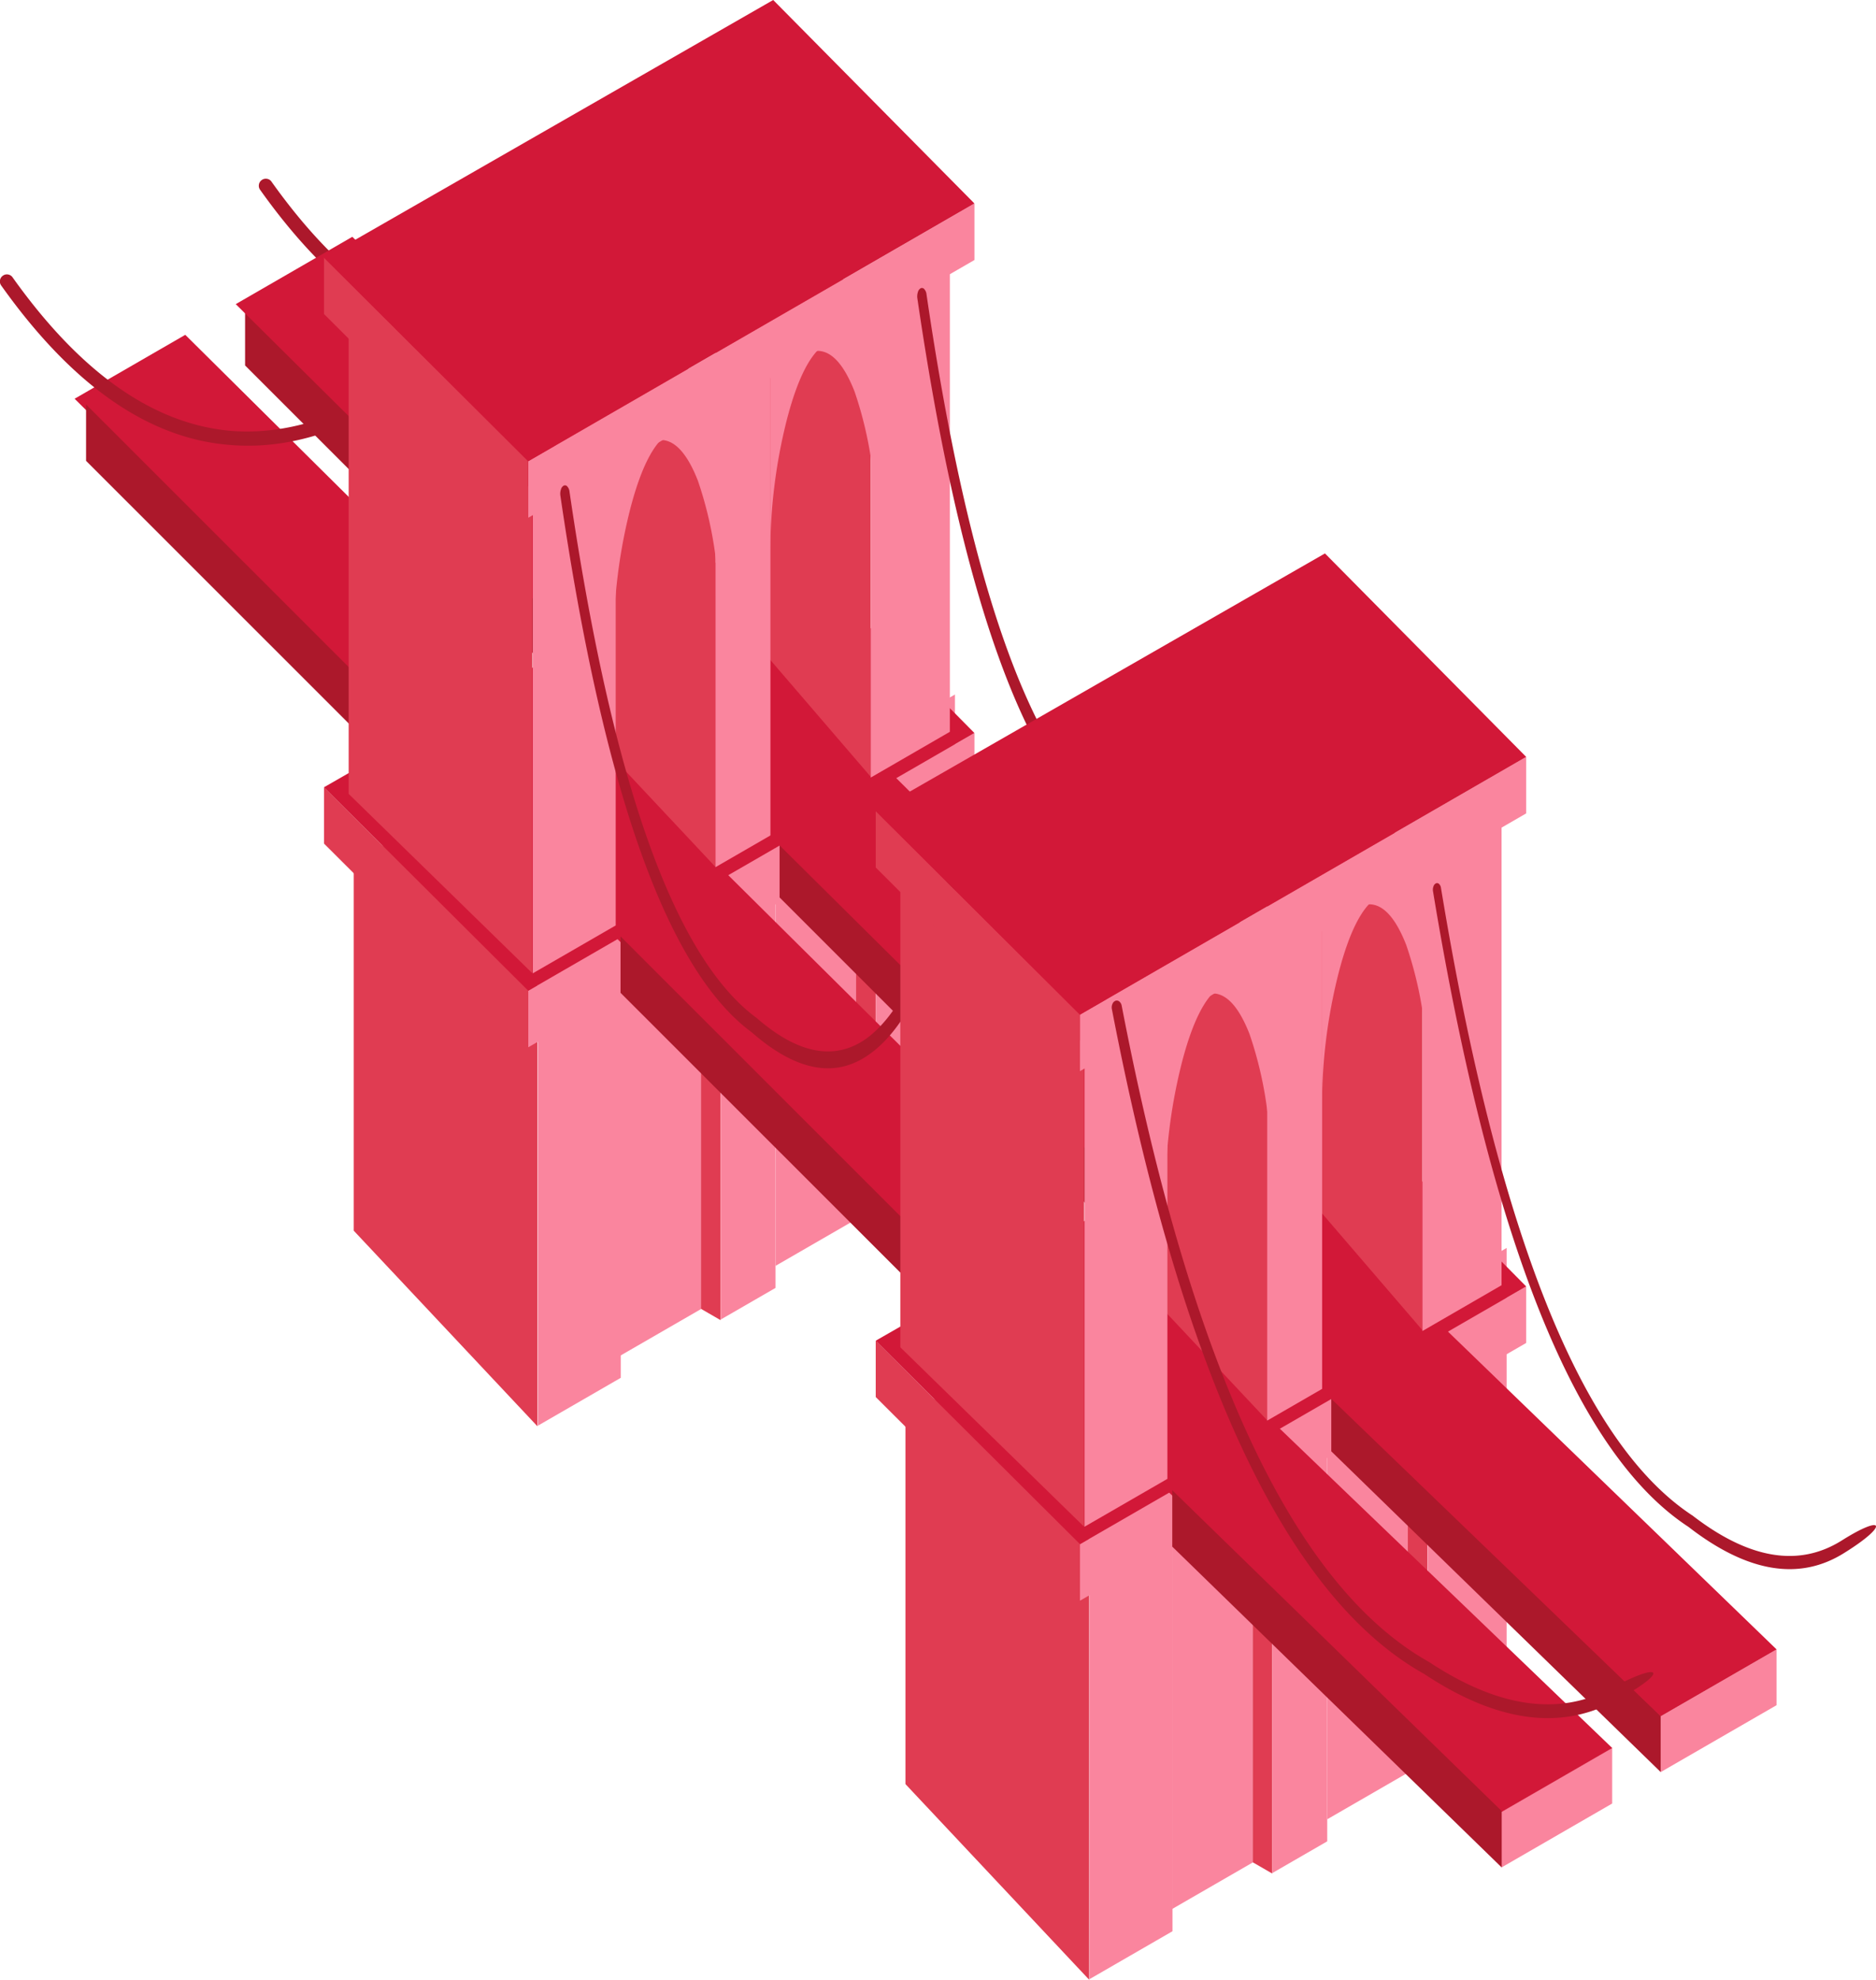 <svg xmlns="http://www.w3.org/2000/svg" xmlns:xlink="http://www.w3.org/1999/xlink" width="110.622" height="116.715" viewBox="0 0 110.622 116.715"><defs><style>.a{fill:#ac182b;}.a,.b,.c,.d,.e,.f,.g,.h,.i,.j,.k,.l,.m,.n,.o,.p,.q,.r,.s{fill-rule:evenodd;}.b{fill:#d21838;}.c{fill:#fa859e;}.d{fill:url(#a);}.e{fill:url(#b);}.f{fill:url(#c);}.g{fill:url(#d);}.h{fill:url(#e);}.i{fill:url(#f);}.j{fill:url(#g);}.k{fill:url(#h);}.l{fill:url(#i);}.m{fill:url(#j);}.n{fill:url(#k);}.o{fill:url(#l);}.p{fill:url(#m);}.q{fill:url(#n);}.r{fill:url(#o);}.s{fill:url(#p);}</style><linearGradient id="a" x1="57.948" y1="-31.919" x2="60.509" y2="-31.919" gradientUnits="objectBoundingBox"><stop offset="0.816" stop-color="#e03c52"/><stop offset="1" stop-color="#e03c52"/></linearGradient><linearGradient id="b" x1="11040.257" y1="-29.852" x2="11064.295" y2="-29.852" xlink:href="#a"/><linearGradient id="c" x1="9895.352" y1="-22.954" x2="9919.39" y2="-22.954" xlink:href="#a"/><linearGradient id="d" x1="38.59" y1="-201.398" x2="40.897" y2="-201.398" xlink:href="#a"/><linearGradient id="e" x1="59.929" y1="-1.228" x2="62.965" y2="-1.228" xlink:href="#a"/><linearGradient id="f" x1="68.948" y1="-6.954" x2="71.868" y2="-6.954" xlink:href="#a"/><linearGradient id="g" x1="57.904" y1="-11.707" x2="60.466" y2="-11.707" xlink:href="#a"/><linearGradient id="h" x1="38.59" y1="-255.805" x2="40.897" y2="-255.805" xlink:href="#a"/><linearGradient id="i" x1="62.636" y1="-31.595" x2="65.197" y2="-31.595" xlink:href="#a"/><linearGradient id="j" x1="11689.868" y1="-29.462" x2="11713.906" y2="-29.462" xlink:href="#a"/><linearGradient id="k" x1="10544.969" y1="-22.565" x2="10569.007" y2="-22.565" xlink:href="#a"/><linearGradient id="l" x1="42.123" y1="-178.5" x2="44.429" y2="-178.5" xlink:href="#a"/><linearGradient id="m" x1="67.178" y1="-0.986" x2="70.215" y2="-0.986" xlink:href="#a"/><linearGradient id="n" x1="75.517" y1="-6.717" x2="78.437" y2="-6.717" xlink:href="#a"/><linearGradient id="o" x1="62.593" y1="-11.502" x2="65.154" y2="-11.502" xlink:href="#a"/><linearGradient id="p" x1="42.123" y1="-232.906" x2="44.429" y2="-232.906" xlink:href="#a"/></defs><g transform="translate(141.996 -334.838)"><path class="a" d="M-98.844,380.6v3.325l-33.093-33.082V347.52Z" transform="translate(4.393 5.54)"/><path class="b" d="M-105.173,385.814l6.526-3.769-33.761-33.469-6.526,3.768Z" transform="translate(1.337 6.001)"/><path class="a" d="M-113.025,348.794a.393.393,0,0,0-.114-.294.4.4,0,0,0-.289-.132.4.4,0,0,0-.295.115q-7.754,7.366-14.632,6.841-6.869-.584-12.9-9.053a.4.4,0,0,0-.267-.168.394.394,0,0,0-.307.073v0a.4.4,0,0,0-.168.27.4.4,0,0,0,.072.307q6.289,8.843,13.494,9.4,7.194.608,15.269-7.065A.394.394,0,0,0-113.025,348.794Z" transform="translate(0 4.917)"/><path class="a" d="M-102.4,344.869a.4.4,0,0,0-.114-.295.4.4,0,0,0-.289-.131.4.4,0,0,0-.295.113q-7.754,7.369-14.634,6.841-6.866-.584-12.894-9.053a.388.388,0,0,0-.267-.167.4.4,0,0,0-.307.072v0a.4.4,0,0,0-.168.27.4.4,0,0,0,.072.307q6.289,8.843,13.494,9.4,7.194.61,15.269-7.063A.4.4,0,0,0-102.4,344.869Z" transform="translate(4.639 3.203)"/><path class="b" d="M-98.559,381.993l6.874-3.97-33.761-33.469-6.875,3.97Z" transform="translate(4.226 4.244)"/><path class="a" d="M-105.37,384.515v3.325l-33.094-33.082v-3.325Z" transform="translate(1.543 7.248)"/><path class="c" d="M-116.532,371.945v27.8l4.754-2.745V369.2Z" transform="translate(11.123 15.009)"/><path class="d" d="M-116.644,375.115v28.952l-10.835-11.536V368.858Z" transform="translate(6.341 14.859)"/><path class="c" d="M-119.92,374.065v28.921l4.887-2.822V371.243Z" transform="translate(9.643 15.901)"/><path class="e" d="M-112.073,369.078V398l-1.154-.666V368.412Z" transform="translate(12.566 14.665)"/><path class="c" d="M-112.422,369.439v28.9l3.239-1.87v-28.9Z" transform="translate(12.917 14.296)"/><path class="c" d="M-110.166,368.263v27.8l4.754-2.745v-27.8Z" transform="translate(13.903 13.401)"/><path class="f" d="M-105.707,365.4v28.925l-1.154-.666V364.739Z" transform="translate(15.346 13.06)"/><path class="c" d="M-106.052,366.03v28.918l4.666-2.7V363.335Z" transform="translate(15.7 12.447)"/><g transform="translate(-122.889 366.057)"><path class="c" d="M-120.314,380.108v3.333l26.309-15.194v-3.332Z" transform="translate(132.359 -352.92)"/><path class="g" d="M-116.664,379.137v3.325l-12.034-12v-3.326Z" transform="translate(128.697 -351.948)"/><path class="b" d="M-128.7,371.76l12.045,11.995,26.309-15.193-11.865-11.995Z" transform="translate(128.697 -356.567)"/></g><g transform="translate(-121.438 346.976)"><path class="h" d="M-103.481,348.563v28.381l-9.14-10.635V343.286Z" transform="translate(134.268 -343.286)"/><path class="c" d="M-106.26,347.769v28.44l4.666-2.7v-28.44Z" transform="translate(137.046 -342.505)"/><path class="i" d="M-109.732,352.294v28.443l-9.506-10.137V346.805Z" transform="translate(131.378 -341.749)"/><path class="c" d="M-112.631,351.182v28.457l3.239-1.871V349.312Z" transform="translate(134.264 -340.654)"/><path class="c" d="M-120.128,355.833V384.28l4.887-2.822V353.011Z" transform="translate(130.989 -339.038)"/><path class="j" d="M-116.852,358.278v28.437l-10.835-10.578v-28.7Z" transform="translate(127.688 -341.473)"/><path class="c" d="M-116.811,364.813l0-10.335,3.2-1.838q-1.3.871-2.223,4.435A31.855,31.855,0,0,0-116.811,364.813Z" transform="translate(132.437 -339.2)"/><path class="c" d="M-115.142,353.556v-.046l3.784-2.014,0,12.259a22.666,22.666,0,0,0-1.216-7.858Q-113.656,353.14-115.142,353.556Z" transform="translate(133.167 -339.7)"/><path class="c" d="M-110.38,361.142l0-10.335,3.2-1.838q-1.3.871-2.224,4.435A31.789,31.789,0,0,0-110.38,361.142Z" transform="translate(135.245 -340.803)"/><path class="c" d="M-108.712,349.9l3.784-2.062,0,12.259a22.678,22.678,0,0,0-1.216-7.858Q-107.226,349.483-108.712,349.9Z" transform="translate(135.976 -341.297)"/></g><g transform="translate(-122.889 334.838)"><path class="c" d="M-120.314,358.38v3.333l26.309-15.194v-3.332Z" transform="translate(132.359 -331.191)"/><path class="k" d="M-116.664,357.408v3.326l-12.034-12v-3.325Z" transform="translate(128.697 -330.219)"/><path class="b" d="M-128.7,350.031l12.045,11.995,26.309-15.193-11.865-11.995Z" transform="translate(128.697 -334.838)"/></g><path class="a" d="M-76.91,402.43v3.325L-110,372.673v-3.325Z" transform="translate(13.974 15.073)"/><path class="b" d="M-83.239,407.642l6.526-3.769L-110.474,370.4-117,374.173Z" transform="translate(10.918 15.535)"/><path class="b" d="M-76.624,403.82l6.874-3.97-33.761-33.469-6.875,3.97Z" transform="translate(13.807 13.778)"/><path class="a" d="M-83.435,406.343v3.325l-33.094-33.082V373.26Z" transform="translate(11.124 16.782)"/><path class="c" d="M-93.889,394.653v27.8l4.754-2.744v-27.8Z" transform="translate(21.012 24.927)"/><path class="l" d="M-94,397.823v28.952l-10.835-11.536V391.567Z" transform="translate(16.231 24.778)"/><path class="c" d="M-97.277,396.773v28.921l4.887-2.822V393.951Z" transform="translate(19.532 25.819)"/><path class="m" d="M-89.43,391.787v28.921l-1.154-.666V391.12Z" transform="translate(22.456 24.583)"/><path class="c" d="M-89.78,392.147v28.9l3.239-1.87v-28.9Z" transform="translate(22.807 24.215)"/><path class="c" d="M-87.524,390.971v27.8l4.754-2.745v-27.8Z" transform="translate(23.793 23.319)"/><path class="n" d="M-83.065,388.113v28.925l-1.154-.666V387.447Z" transform="translate(25.236 22.979)"/><path class="c" d="M-83.41,388.738v28.918l4.666-2.7V386.043Z" transform="translate(25.59 22.366)"/><g transform="translate(-90.357 398.684)"><path class="c" d="M-97.672,402.816v3.333l26.309-15.194v-3.332Z" transform="translate(109.717 -375.628)"/><path class="o" d="M-94.021,401.845v3.325l-12.034-12v-3.326Z" transform="translate(106.055 -374.656)"/><path class="b" d="M-106.055,394.468l12.045,11.995L-67.7,391.27l-11.865-11.995Z" transform="translate(106.055 -379.275)"/></g><path class="a" d="M-118.584,354.824a.173.173,0,0,0-.21-.056.354.354,0,0,0-.168.227.781.781,0,0,0-.032.371q3.825,26.155,11.286,31.636,3.935,3.442,6.935,1.29,2.994-2.091,5.039-9.733a.82.82,0,0,0,.011-.374.477.477,0,0,0-.142-.277.166.166,0,0,0-.211-.02h0a.406.406,0,0,0-.154.251q-1.938,7.231-4.747,9.247-2.8,1.957-6.484-1.266l-.006,0-.01-.007h0q-7.237-5.409-10.98-30.99A.523.523,0,0,0-118.584,354.824Z" transform="translate(10.043 8.698)"/><g transform="translate(-88.906 379.602)"><path class="p" d="M-80.839,371.271v28.381l-9.14-10.634V365.994Z" transform="translate(111.626 -365.994)"/><path class="c" d="M-83.618,370.478v28.44l4.666-2.7v-28.44Z" transform="translate(114.404 -365.213)"/><path class="q" d="M-87.09,375v28.443L-96.6,393.308V369.513Z" transform="translate(108.736 -364.457)"/><path class="c" d="M-89.989,373.891v28.457l3.239-1.871V372.02Z" transform="translate(111.622 -363.362)"/><path class="c" d="M-97.486,378.541v28.447l4.887-2.822V375.719Z" transform="translate(108.347 -361.746)"/><path class="r" d="M-94.21,380.986v28.437l-10.835-10.578v-28.7Z" transform="translate(105.045 -364.181)"/><path class="c" d="M-94.168,387.521l0-10.333,3.2-1.839q-1.3.871-2.224,4.435A31.788,31.788,0,0,0-94.168,387.521Z" transform="translate(109.794 -361.908)"/><path class="c" d="M-92.5,376.264v-.046l3.783-2.014v12.259a22.708,22.708,0,0,0-1.217-7.858Q-91.014,375.848-92.5,376.264Z" transform="translate(110.525 -362.408)"/><path class="c" d="M-87.738,383.85l0-10.333,3.2-1.839q-1.3.871-2.223,4.435A31.717,31.717,0,0,0-87.738,383.85Z" transform="translate(112.603 -363.511)"/><path class="c" d="M-86.069,372.609l3.783-2.062v12.259a22.694,22.694,0,0,0-1.217-7.856Q-84.584,372.191-86.069,372.609Z" transform="translate(113.334 -364.005)"/></g><path class="a" d="M-103.934,346.725a.176.176,0,0,0-.21-.056.357.357,0,0,0-.168.227.8.8,0,0,0-.032.371q3.828,26.155,11.286,31.638,3.938,3.44,6.937,1.289,2.991-2.091,5.037-9.733a.8.8,0,0,0,.011-.374.468.468,0,0,0-.142-.276.163.163,0,0,0-.211-.02h0a.4.4,0,0,0-.155.251q-1.938,7.231-4.747,9.247-2.8,1.955-6.483-1.266l-.006,0-.01-.007h0q-7.237-5.412-10.978-30.991A.538.538,0,0,0-103.934,346.725Z" transform="translate(16.442 5.161)"/><path class="c" d="M-80.371,410.318v3.289l6.524-3.768v-3.289Z" transform="translate(26.917 31.323)"/><path class="c" d="M-73.839,406.46v3.289l6.832-3.944v-3.289Z" transform="translate(29.77 29.56)"/><g transform="translate(-90.357 367.465)"><path class="c" d="M-97.672,381.088v3.333l26.309-15.194v-3.332Z" transform="translate(109.717 -353.9)"/><path class="s" d="M-94.021,380.116v3.326l-12.034-12v-3.326Z" transform="translate(106.055 -352.927)"/><path class="b" d="M-106.055,372.739l12.045,11.995L-67.7,369.541l-11.865-11.995Z" transform="translate(106.055 -357.546)"/></g><path class="a" d="M-67.933,410.985v3.325L-87.359,395.4v-3.325Z" transform="translate(23.865 24.999)"/><path class="b" d="M-74.262,416.2l6.526-3.769-20.093-19.3-6.526,3.768Z" transform="translate(20.808 25.46)"/><path class="b" d="M-67.766,412.318l6.832-3.944L-80.867,389.1l-6.875,3.97Z" transform="translate(23.697 23.703)"/><path class="a" d="M-74.459,414.9v3.325l-19.426-18.914v-3.325Z" transform="translate(21.014 26.707)"/><path class="a" d="M-95.919,375.951a.23.23,0,0,0-.227-.046.318.318,0,0,0-.181.187.5.5,0,0,0-.034.3q6.25,32.4,18.417,39.2,6.381,4.226,11.244,1.593c3.236-1.723,2.879-2.424-.224-.741q-4.649,2.474-10.756-1.573l-.006,0-.01-.006h0q-11.927-6.744-18.086-38.672A.4.4,0,0,0-95.919,375.951Z" transform="translate(19.928 17.932)"/><path class="a" d="M-82.82,371.129a.166.166,0,0,0-.185-.043.283.283,0,0,0-.148.178.547.547,0,0,0-.029.29q5.112,30.972,15.066,37.474,5.222,4.041,9.2,1.524c2.647-1.648,2.356-2.318-.184-.71q-3.8,2.366-8.8-1.5l-.006,0-.009-.006h0q-9.756-6.444-14.795-36.968A.4.4,0,0,0-82.82,371.129Z" transform="translate(25.686 15.827)"/></g></svg>